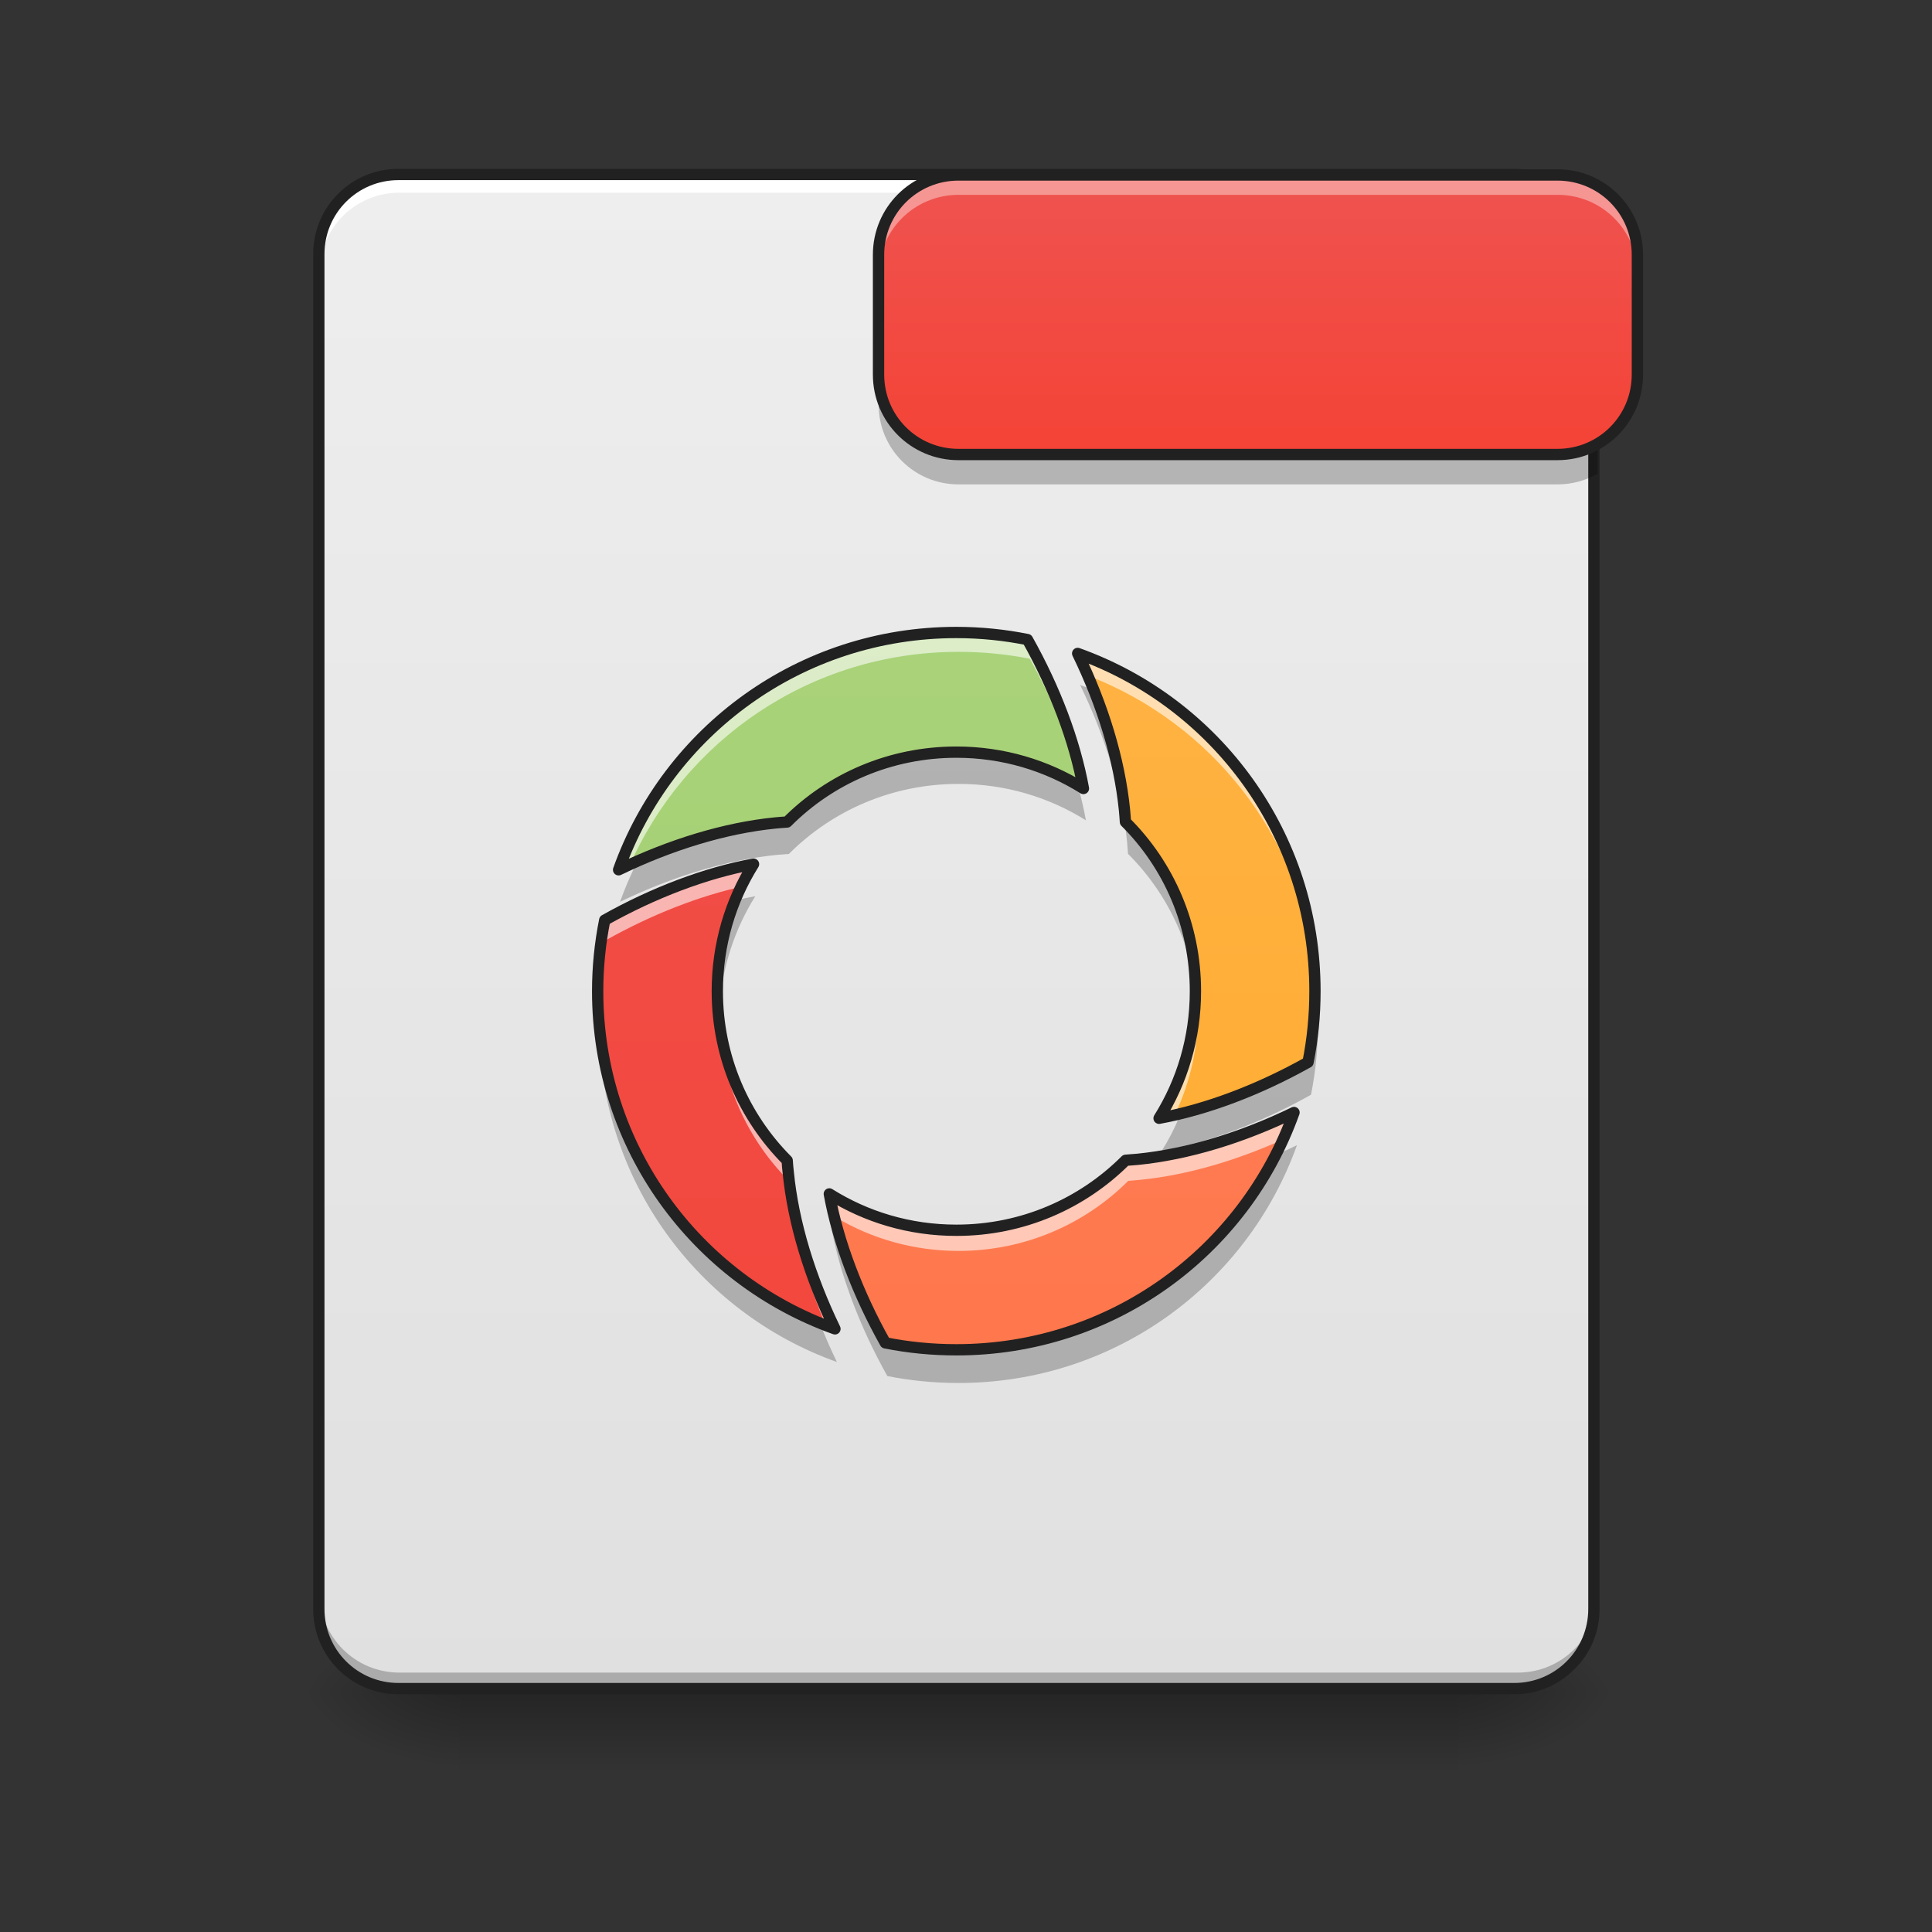 <svg height="64" viewBox="0 0 64 64" width="64" xmlns="http://www.w3.org/2000/svg" xmlns:xlink="http://www.w3.org/1999/xlink"><rect x="0" y="0" width="64" height="64" fill="#333333" stroke="none"/><linearGradient id="a" gradientTransform="matrix(.149 0 0 .125 -5.261 26.878)" gradientUnits="userSpaceOnUse" x1="254" x2="254" y1="233.5" y2="254.667"><stop offset="0" stop-opacity=".275"/><stop offset="1" stop-opacity="0"/></linearGradient><linearGradient id="b"><stop offset="0" stop-opacity=".314"/><stop offset=".222" stop-opacity=".275"/><stop offset="1" stop-opacity="0"/></linearGradient><radialGradient id="c" cx="450.909" cy="189.579" gradientTransform="matrix(0 -.156 -.281 -0 100.954 127.191)" gradientUnits="userSpaceOnUse" r="21.167" xlink:href="#b"/><radialGradient id="d" cx="450.909" cy="189.579" gradientTransform="matrix(-0 .156 .281 0 -37.448 -15.055)" gradientUnits="userSpaceOnUse" r="21.167" xlink:href="#b"/><radialGradient id="e" cx="450.909" cy="189.579" gradientTransform="matrix(-0 -.156 .281 -0 -37.448 127.191)" gradientUnits="userSpaceOnUse" r="21.167" xlink:href="#b"/><radialGradient id="f" cx="450.909" cy="189.579" gradientTransform="matrix(0 .156 -.281 0 100.954 -15.055)" gradientUnits="userSpaceOnUse" r="21.167" xlink:href="#b"/><linearGradient id="g" gradientUnits="userSpaceOnUse" x1="31.753" x2="31.753" y1="56.068" y2="5.792"><stop offset="0" stop-color="#e0e0e0"/><stop offset="1" stop-color="#eee"/></linearGradient><linearGradient id="h" gradientUnits="userSpaceOnUse" x1="31.753" x2="31.753" y1="58.043" y2="7.767"><stop offset="0" stop-color="#9ccc65"/><stop offset="1" stop-color="#aed581"/></linearGradient><linearGradient id="i" gradientUnits="userSpaceOnUse" x1="31.753" x2="31.753" y1="58.043" y2="7.767"><stop offset="0" stop-color="#ffa726"/><stop offset="1" stop-color="#ffb74d"/></linearGradient><linearGradient id="j"><stop offset="0" stop-color="#f44336"/><stop offset="1" stop-color="#ef5350"/></linearGradient><linearGradient id="k" gradientUnits="userSpaceOnUse" x1="29.107" x2="29.107" xlink:href="#j" y1="58.043" y2="7.767"/><linearGradient id="l" gradientUnits="userSpaceOnUse" x1="31.753" x2="31.753" y1="58.043" y2="7.767"><stop offset="0" stop-color="#ff7043"/><stop offset="1" stop-color="#ff8a65"/></linearGradient><linearGradient id="m" gradientUnits="userSpaceOnUse" x1="42.337" x2="42.337" xlink:href="#j" y1="15.054" y2="5.792"/><path d="m15.215 56.066h33.078v2.648h-33.078zm0 0" fill="url(#a)"/><path d="m48.293 56.066h5.289v-2.645h-5.289zm0 0" fill="url(#c)"/><path d="m15.215 56.066h-5.293v2.648h5.293zm0 0" fill="url(#d)"/><path d="m15.215 56.066h-5.293v-2.645h5.293zm0 0" fill="url(#e)"/><path d="m48.293 56.066h5.289v2.648h-5.289zm0 0" fill="url(#f)"/><path d="m13.23 5.793c-1.465 0-2.645 1.18-2.645 2.645v44.984c0 1.465 1.18 2.645 2.645 2.645h37.047c1.465 0 2.645-1.18 2.645-2.645v-44.984c0-1.465-1.18-2.645-2.645-2.645zm0 0" fill="url(#g)"/><path d="m10.586 52.762v.66c0 1.465 1.18 2.645 2.645 2.645h37.047c1.465 0 2.645-1.18 2.645-2.645v-.66c0 1.465-1.18 2.645-2.645 2.645h-37.047c-1.465 0-2.645-1.18-2.645-2.645zm0 0" fill-opacity=".235"/><path d="m39.812 5.793 1.441 1.32h9.023c1.465 0 2.645 1.184 2.645 2.648v-1.324c0-1.465-1.18-2.645-2.645-2.645zm0 0" fill="#fff" fill-opacity=".392"/><path d="m31.754 20.996c-5.184 0-9.57 3.277-11.215 7.879 1.723-.832 3.523-1.387 5.199-1.555.133-.012.262-.023.395-.031 1.434-1.438 3.418-2.32 5.621-2.32 1.551 0 2.996.441 4.219 1.207-.289-1.59-.949-3.324-1.859-4.945-.762-.152-1.551-.234-2.359-.234zm0 0" fill="url(#h)"/><path d="m35.781 21.691c.836 1.723 1.387 3.523 1.555 5.199.012.133.023.262.031.395 1.438 1.434 2.324 3.418 2.324 5.621 0 1.551-.441 2.996-1.207 4.219 1.59-.289 3.32-.949 4.945-1.859.152-.762.23-1.551.23-2.359 0-5.184-3.277-9.57-7.879-11.215zm0 0" fill="url(#i)"/><path d="m25.02 28.688c-1.586.289-3.32.949-4.941 1.859-.152.762-.234 1.551-.234 2.359 0 5.18 3.277 9.566 7.879 11.211-.832-1.723-1.387-3.52-1.551-5.195-.016-.133-.027-.266-.035-.395-1.434-1.438-2.32-3.422-2.32-5.621 0-1.555.441-3 1.203-4.219zm0 0" fill="url(#k)"/><path d="m42.965 36.934c-1.723.836-3.52 1.387-5.195 1.555-.133.012-.266.023-.395.031-1.438 1.438-3.422 2.324-5.621 2.324-1.555 0-3-.441-4.219-1.207.289 1.59.949 3.32 1.859 4.945.762.152 1.551.23 2.359.23 5.18 0 9.566-3.277 11.211-7.879zm0 0" fill="url(#l)"/><path d="m31.754 20.996c-5.184 0-9.57 3.277-11.215 7.879.098-.047.195-.09.289-.137 1.832-4.215 6.023-7.145 10.926-7.145.809 0 1.598.078 2.359.23.781 1.395 1.379 2.867 1.715 4.262.047.027.098.059.145.09-.289-1.59-.949-3.324-1.859-4.945-.762-.152-1.551-.234-2.359-.234zm0 0" fill="#fff" fill-opacity=".588"/><path d="m35.781 21.691c.117.238.227.48.332.719 4.02 1.574 6.961 5.266 7.469 9.715.039.32.062.641.078.969 0-.062 0-.125 0-.188 0-5.184-3.277-9.57-7.879-11.215zm3.906 11.449c-.043 1.461-.477 2.824-1.203 3.984.125-.023.25-.047.375-.074.5-1.004.793-2.125.828-3.316.004.043.004.09.004.137.004-.102.008-.203.008-.305 0-.145-.004-.285-.012-.426zm0 0" fill="#fff" fill-opacity=".588"/><path d="m25.02 28.688c-1.586.289-3.32.949-4.941 1.859-.152.762-.234 1.551-.234 2.359 0 .094.004.188.008.281.016-.699.094-1.383.227-2.047 1.496-.84 3.086-1.465 4.566-1.785.117-.23.242-.453.375-.668zm-1.195 4.598c-.008.125-.008.254-.008.379 0 .102 0 .203.004.301 0-.027.004-.059.004-.086.094 2.051.961 3.891 2.312 5.242.008.133.02.262.035.395.141 1.445.574 2.98 1.223 4.48.109.043.219.082.328.121-.832-1.723-1.387-3.52-1.551-5.195-.016-.133-.027-.266-.035-.395-1.352-1.352-2.219-3.195-2.312-5.242zm0 0" fill="#fff" fill-opacity=".588"/><path d="m42.965 36.934c-1.723.836-3.52 1.387-5.195 1.555-.133.012-.266.023-.395.031-1.438 1.438-3.422 2.324-5.621 2.324-1.555 0-3-.441-4.219-1.207.039.227.09.453.145.684 1.188.711 2.582 1.117 4.074 1.117 2.199 0 4.184-.887 5.621-2.32.129-.012.262-.02.395-.035 1.582-.156 3.273-.66 4.906-1.414.105-.242.203-.484.289-.734zm0 0" fill="#fff" fill-opacity=".588"/><g fill-opacity=".235"><path d="m31.754 24.977c-2.203 0-4.188.883-5.621 2.32-.133.008-.262.02-.395.031-1.508.152-3.113.613-4.676 1.312-.195.398-.371.812-.523 1.234 1.723-.832 3.523-1.387 5.199-1.555.133-.012.262-.023.395-.031 1.434-1.438 3.418-2.32 5.621-2.32 1.551 0 2.996.441 4.219 1.207-.07-.379-.16-.766-.266-1.156-1.164-.664-2.512-1.043-3.953-1.043zm0 0"/><path d="m35.781 22.691c.836 1.723 1.387 3.523 1.555 5.199.012.133.023.262.031.395 1.328 1.324 2.188 3.125 2.309 5.125.012-.164.016-.328.016-.496 0-2.203-.887-4.188-2.324-5.621-.008-.133-.02-.262-.031-.395-.129-1.293-.488-2.656-1.023-4.004-.176-.07-.352-.137-.531-.203zm7.867 10.719c-.023.633-.098 1.258-.219 1.863-1.43.801-2.941 1.406-4.367 1.738-.164.387-.355.762-.578 1.113 1.59-.289 3.32-.949 4.945-1.859.152-.762.23-1.551.23-2.359 0-.168-.004-.332-.012-.496zm0 0"/><path d="m25.02 29.688c-.188.035-.383.074-.578.117-.402.957-.625 2.004-.625 3.109 0 .164.004.328.016.492.082-1.363.508-2.633 1.188-3.719zm-5.164 3.723c-.008.164-.012.328-.012.496 0 5.18 3.277 9.566 7.879 11.211-.191-.395-.367-.793-.527-1.195-4.176-1.723-7.145-5.746-7.34-10.512zm0 0"/><path d="m42.965 37.934c-.172.086-.348.168-.52.246-1.938 3.941-5.988 6.641-10.691 6.641-.809 0-1.598-.078-2.359-.23-.695-1.238-1.242-2.539-1.594-3.793-.09-.051-.18-.105-.266-.16.289 1.59.949 3.32 1.859 4.945.762.152 1.551.23 2.359.23 5.18 0 9.566-3.277 11.211-7.879zm0 0"/></g><path d="m960.026 575.064c-156.717 0-289.342 99.085-339.062 238.206 52.082-25.155 106.525-41.925 157.19-47.003 4.015-.354 7.913-.709 11.928-.945 43.342-43.46 103.337-70.151 169.944-70.151 46.885 0 90.582 13.345 127.547 36.493-8.739-48.066-28.698-100.502-56.215-149.513-23.029-4.606-46.885-7.086-71.332-7.086zm0 0" fill="none" stroke="#212121" stroke-linecap="round" stroke-linejoin="round" stroke-width="11.339" transform="matrix(.033 0 0 .033 0 1.975)"/><path d="m1081.787 596.086c25.273 52.082 41.925 106.525 47.003 157.19.354 4.015.709 7.913.945 11.928 43.46 43.342 70.269 103.337 70.269 169.944 0 46.885-13.345 90.582-36.493 127.547 48.066-8.739 100.384-28.698 149.513-56.215 4.606-23.029 6.968-46.885 6.968-71.332 0-156.717-99.085-289.342-238.206-339.062zm0 0" fill="none" stroke="#212121" stroke-linecap="round" stroke-linejoin="round" stroke-width="11.339" transform="matrix(.033 0 0 .033 0 1.975)"/><path d="m756.424 807.601c-47.948 8.739-100.384 28.698-149.395 56.215-4.606 23.029-7.086 46.885-7.086 71.332 0 156.599 99.085 289.224 238.206 338.944-25.155-52.082-41.925-106.407-46.885-157.072-.472-4.015-.827-8.031-1.063-11.928-43.342-43.46-70.151-103.455-70.151-169.944 0-47.003 13.345-90.7 36.374-127.547zm0 0" fill="none" stroke="#212121" stroke-linecap="round" stroke-linejoin="round" stroke-width="11.339" transform="matrix(.033 0 0 .033 0 1.975)"/><path d="m1298.971 1056.908c-52.082 25.273-106.407 41.925-157.072 47.003-4.015.354-8.031.709-11.928.945-43.46 43.46-103.455 70.269-169.944 70.269-47.003 0-90.7-13.345-127.547-36.493 8.739 48.066 28.698 100.384 56.215 149.513 23.029 4.606 46.885 6.968 71.332 6.968 156.599 0 289.224-99.085 338.944-238.206zm0 0" fill="none" stroke="#212121" stroke-linecap="round" stroke-linejoin="round" stroke-width="11.339" transform="matrix(.033 0 0 .033 0 1.975)"/><path d="m13.23 5.793c-1.465 0-2.645 1.18-2.645 2.645v.59c0-1.465 1.18-2.645 2.645-2.645h37.047c1.465 0 2.645 1.18 2.645 2.645v-.59c0-1.465-1.18-2.645-2.645-2.645zm0 0" fill="#fff"/><path d="m400.001 175.141c-44.287 0-79.953 35.666-79.953 79.953v1360.028c0 44.287 35.666 79.953 79.953 79.953h1120.051c44.287 0 79.953-35.666 79.953-79.953v-1360.028c0-44.287-35.666-79.953-79.953-79.953zm0 0" fill="none" stroke="#212121" stroke-linecap="round" stroke-linejoin="round" stroke-width="11.339" transform="scale(.033)"/><path d="m31.754 5.793c-1.469 0-2.648 1.18-2.648 2.645v3.969c0 1.469 1.18 2.648 2.648 2.648h19.844c1.469 0 2.648-1.18 2.648-2.648v-3.969c0-1.465-1.18-2.645-2.648-2.645zm0 0" fill="url(#m)"/><path d="m31.754 5.793c-1.469 0-2.648 1.18-2.648 2.645v.664c0-1.469 1.18-2.648 2.648-2.648h19.844c1.469 0 2.648 1.18 2.648 2.648v-.664c0-1.465-1.18-2.645-2.648-2.645zm0 0" fill="#fff" fill-opacity=".392"/><path d="m29.105 12.406v.992c0 1.469 1.18 2.648 2.648 2.648h19.844c.484 0 .934-.129 1.324-.355v-.992c-.391.227-.84.355-1.324.355h-19.844c-1.469 0-2.648-1.18-2.648-2.648zm0 0" fill-opacity=".235"/><path d="m254.007-168.661c-11.749 0-21.185 9.437-21.185 21.154v31.747c0 11.749 9.437 21.185 21.185 21.185h158.735c11.749 0 21.185-9.437 21.185-21.185v-31.747c0-11.718-9.437-21.154-21.185-21.154zm0 0" fill="none" stroke="#212121" stroke-linecap="round" stroke-linejoin="round" stroke-width="3" transform="matrix(.125 0 0 .125 0 26.878)"/></svg>